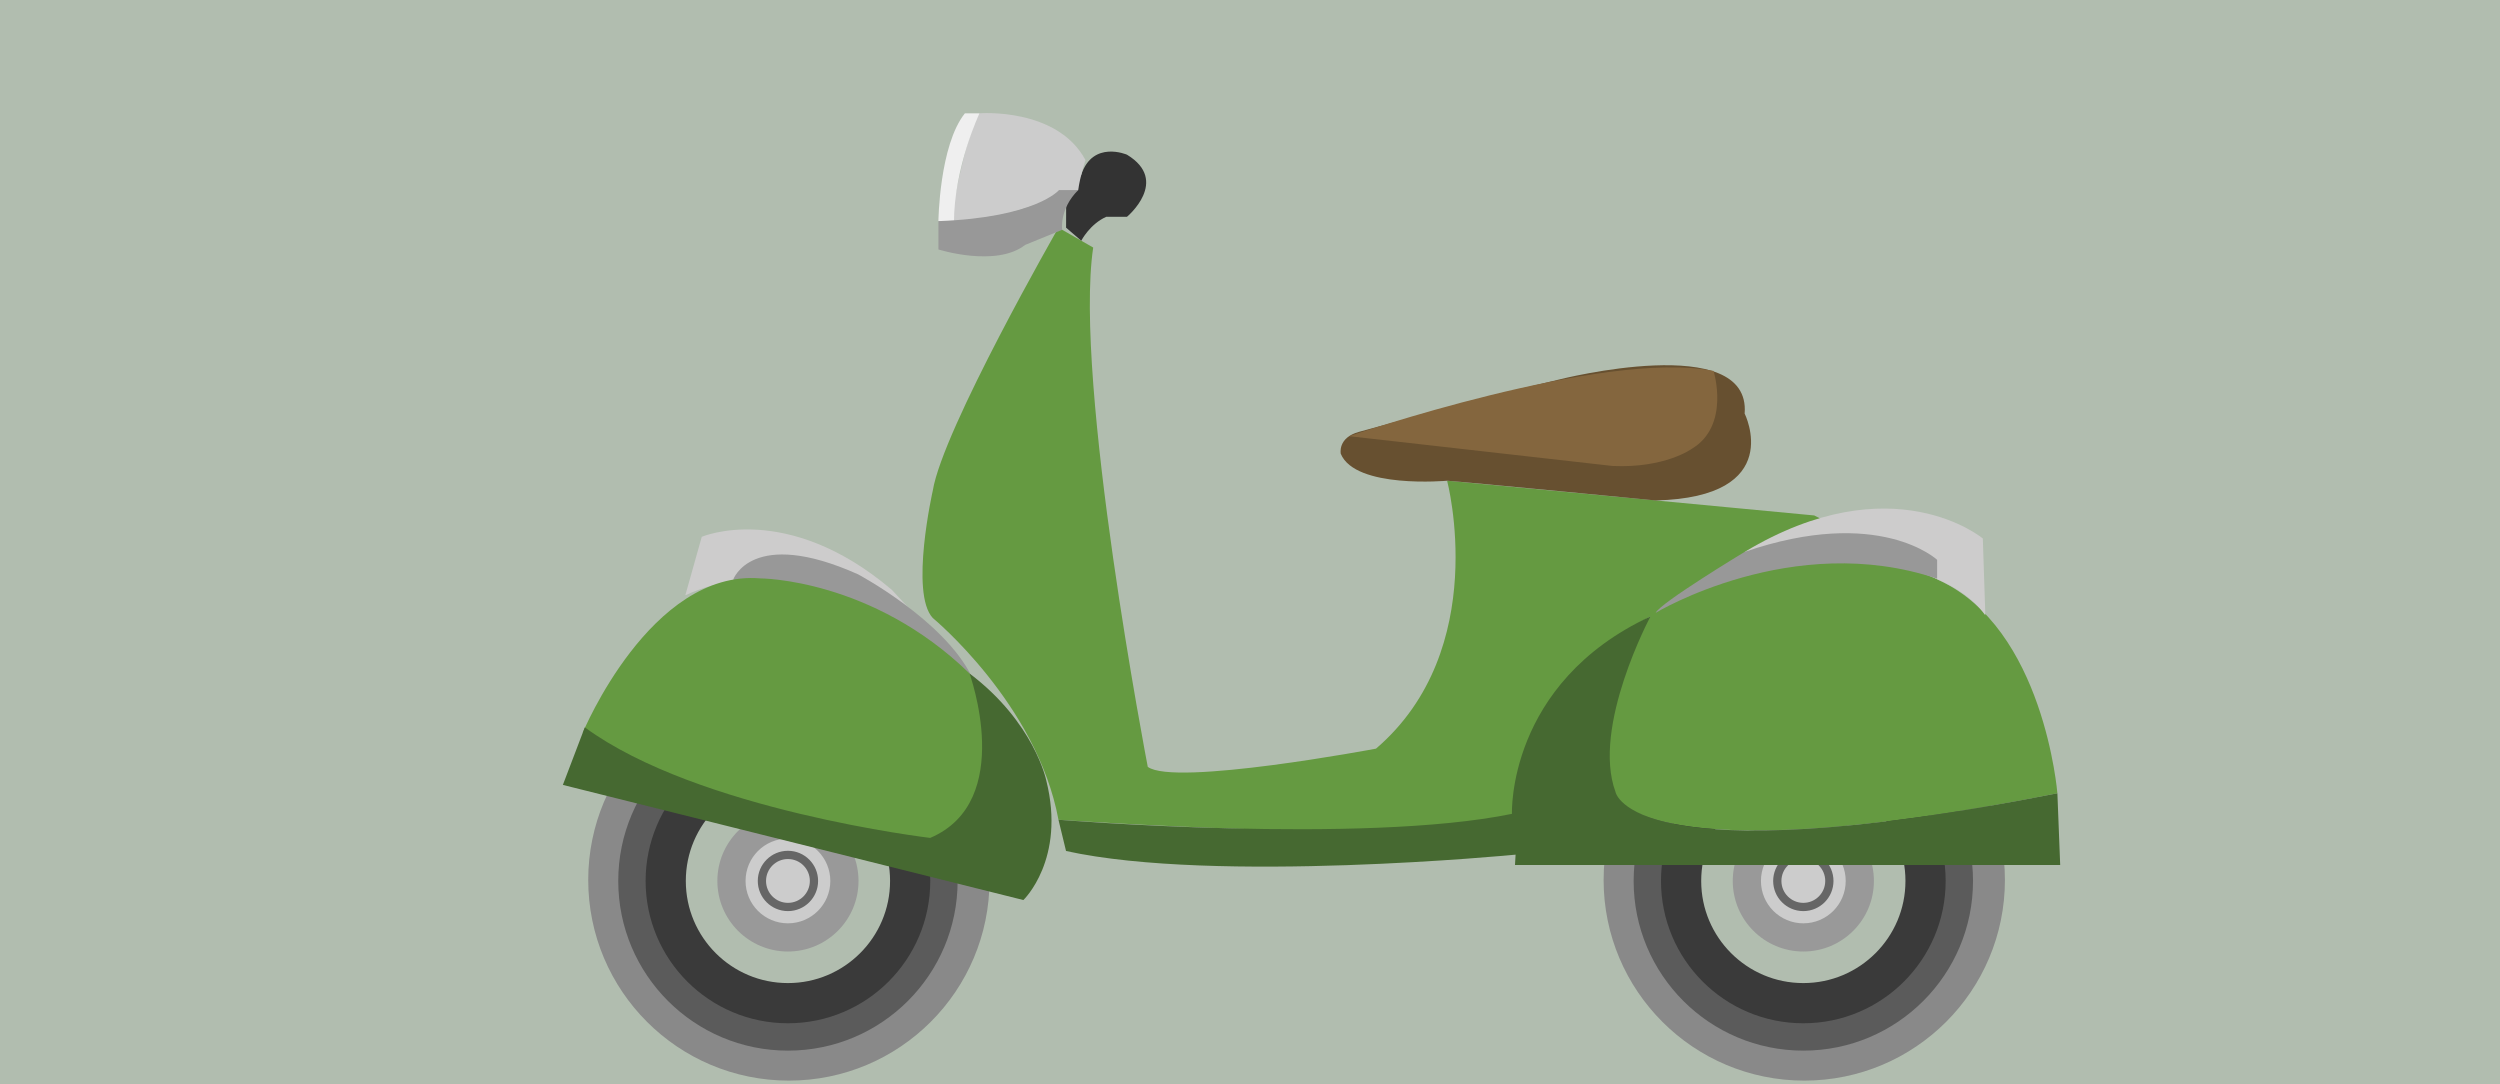<?xml version="1.0" encoding="utf-8"?>
<!-- Generator: Adobe Illustrator 16.0.0, SVG Export Plug-In . SVG Version: 6.00 Build 0)  -->
<!DOCTYPE svg PUBLIC "-//W3C//DTD SVG 1.1//EN" "http://www.w3.org/Graphics/SVG/1.1/DTD/svg11.dtd">
<svg version="1.1" id="Layer_1" xmlns="http://www.w3.org/2000/svg" xmlns:xlink="http://www.w3.org/1999/xlink" x="0px" y="0px"
	 width="684px" height="296.641px" viewBox="0 0 684 296.641" enable-background="new 0 0 684 296.641" xml:space="preserve">
<g>
	<rect x="-33.501" y="-56.515" fill="#B1BDAF" enable-background="new    " width="756.667" height="417.333"/>
	<g>
		<g>
			
				<circle fill="none" stroke="#898989" stroke-width="9" stroke-miterlimit="10" enable-background="new    " cx="493.647" cy="240.757" r="50.399"/>
			
				<circle fill="none" stroke="#5B5B5B" stroke-width="8" stroke-miterlimit="10" enable-background="new    " cx="493.39" cy="241.027" r="42.427"/>
			
				<circle fill="none" stroke="#3A3A3A" stroke-width="11" stroke-miterlimit="10" enable-background="new    " cx="493.39" cy="241.027" r="33.442"/>
			<circle fill="#999999" enable-background="new    " cx="493.391" cy="241.027" r="19.309"/>
			<circle fill="#CCCCCC" enable-background="new    " cx="493.39" cy="241.027" r="11.594"/>
			<circle fill="#666666" enable-background="new    " cx="493.39" cy="241.027" r="8.251"/>
			<circle fill="#CCCCCC" enable-background="new    " cx="493.391" cy="241.027" r="5.994"/>
		</g>
		<g>
			
				<circle fill="none" stroke="#898989" stroke-width="9" stroke-miterlimit="10" enable-background="new    " cx="215.837" cy="240.757" r="50.399"/>
			
				<circle fill="none" stroke="#5B5B5B" stroke-width="8" stroke-miterlimit="10" enable-background="new    " cx="215.58" cy="241.027" r="42.427"/>
			
				<circle fill="none" stroke="#3A3A3A" stroke-width="11" stroke-miterlimit="10" enable-background="new    " cx="215.58" cy="241.027" r="33.442"/>
			<circle fill="#999999" enable-background="new    " cx="215.581" cy="241.027" r="19.309"/>
			<circle fill="#CCCCCC" enable-background="new    " cx="215.58" cy="241.027" r="11.594"/>
			<circle fill="#666666" enable-background="new    " cx="215.58" cy="241.027" r="8.251"/>
			<circle fill="#CCCCCC" enable-background="new    " cx="215.581" cy="241.027" r="5.994"/>
		</g>
		<path fill="#659A41" d="M289.597,62.294c0,0-31.674,55.204-34.389,71.946c0,0-6.335,28.053,0,34.841
			c0,0,28.507,23.53,34.389,55.204c0,0,95.475,6.787,125.338,0c0,0-4.524-33.484,36.651-55.656c0,0-17.646,20.815-9.954,48.869
			c0,0,8.146,22.171,121.268-0.453c0,0-3.62-45.25-32.579-58.371l-33.938-17.646l-100.452-9.502c0,0,12.219,46.154-19.457,73.303
			c0,0-55.204,10.407-62.444,4.979c0,0-20.362-105.431-14.932-142.082L289.597,62.294z"/>
		<path fill="#CDCCCC" d="M543.167,167.667l-0.667-20.333c0,0-24.667-20.667-65.167,3.667c0,0,51.668-2.666,65.834,17.334"/>
		<path fill="#989898" d="M530,158.334v-5.167c0,0-15.834-14.834-52.667-2.167c0,0-23.166,14-24.333,16.667
			C453,167.667,490.5,145.001,530,158.334z"/>
		<path fill="#466931" d="M289.597,224.285c0,0,83.237,6.798,124.07-1.618c0,0-1.412-35.704,37.921-54.038
			c0,0-16.171,30.205-9.588,48.038c0,0,3.9,23.544,120.9,0.378l0.767,19.622H414.5l0.167-2.833c0,0-82.167,8-123-1L289.597,224.285z
			"/>
		<path fill="#CDCCCC" d="M187.5,162.875l4.5-16c0,0,23.125-10,52,14.5l21.25,22.875C265.25,184.25,224.125,145.875,187.5,162.875z"
			/>
		<path fill="#989898" d="M200.597,158.585c0,0,5.028-14.46,34.153-1.46c0,0,23.5,12.5,31.125,28L200.597,158.585z"/>
		<path fill="#659A41" d="M159.438,200.477c0,0,18.563-44.728,48.563-42.228c0,0,30.5,0,57.25,26c0,0,17.75,34.625-9.5,46.375
			C255.75,230.625,199.375,226.203,159.438,200.477z"/>
		<path fill="#466931" d="M160,199l-6,15.75l126,31.5c0,0,11.683-11.139,6.25-32.75c0,0-3.25-15.847-21-29.25c0,0,12.75,35-10.75,45
			C254.5,229.25,191,221.75,160,199z"/>
		<path fill="#333333" enable-background="new    " d="M295.835,65.859c0,0,2.332-4.539,6.832-6.539h5.667c0,0,11.833-9.833,0-17
			c0,0-9.33-4.032-12.499,5.484c0,0-4.44,6.557-4.138,8.953l-0.015,5.537L295.835,65.859z"/>
		<path fill="#CCCCCC" enable-background="new    " d="M268,31c0,0,21.25-1.68,29,12.82c0,0-1.5,4.359-2,8.18
			c0,0-31.873,11.77-35.016,8.936C259.984,60.935,264,36.929,268,31z"/>
		<path fill="#EFEFEF" d="M268,31c0,0-7,14.645-7,30.072l-4.25-0.572c0,0,0.25-20.75,7.25-29.5H268z"/>
		<path fill="#989898" d="M295,52h-5.25c0,0-6.25,7.5-33,8.5v7.75c0,0,15.75,5,23.75-1.25l10.109-4.128
			C290.609,62.872,289.75,57.25,295,52z"/>
		<path fill="#675030" enable-background="new    " d="M371.833,118.151c0,0,40.264-11,54.799-14.333
			c0,0,52.534-13.333,50.701,9.333c0,0,11.5,22.88-24.333,23.773c0,0-51.637-5.023-57.068-5.398c0,0-25.099,2.292-29.099-7.375
			C366.833,124.151,365.908,119.761,371.833,118.151z"/>
		<path fill="#84663E" enable-background="new    " d="M369.115,119.342c0,0,69.384-23.857,99.718-17.857c0,0,4.666,15-6,21.333
			c0,0-7.332,5.333-21.666,4.667L369.115,119.342z"/>
	</g>
</g>
</svg>

